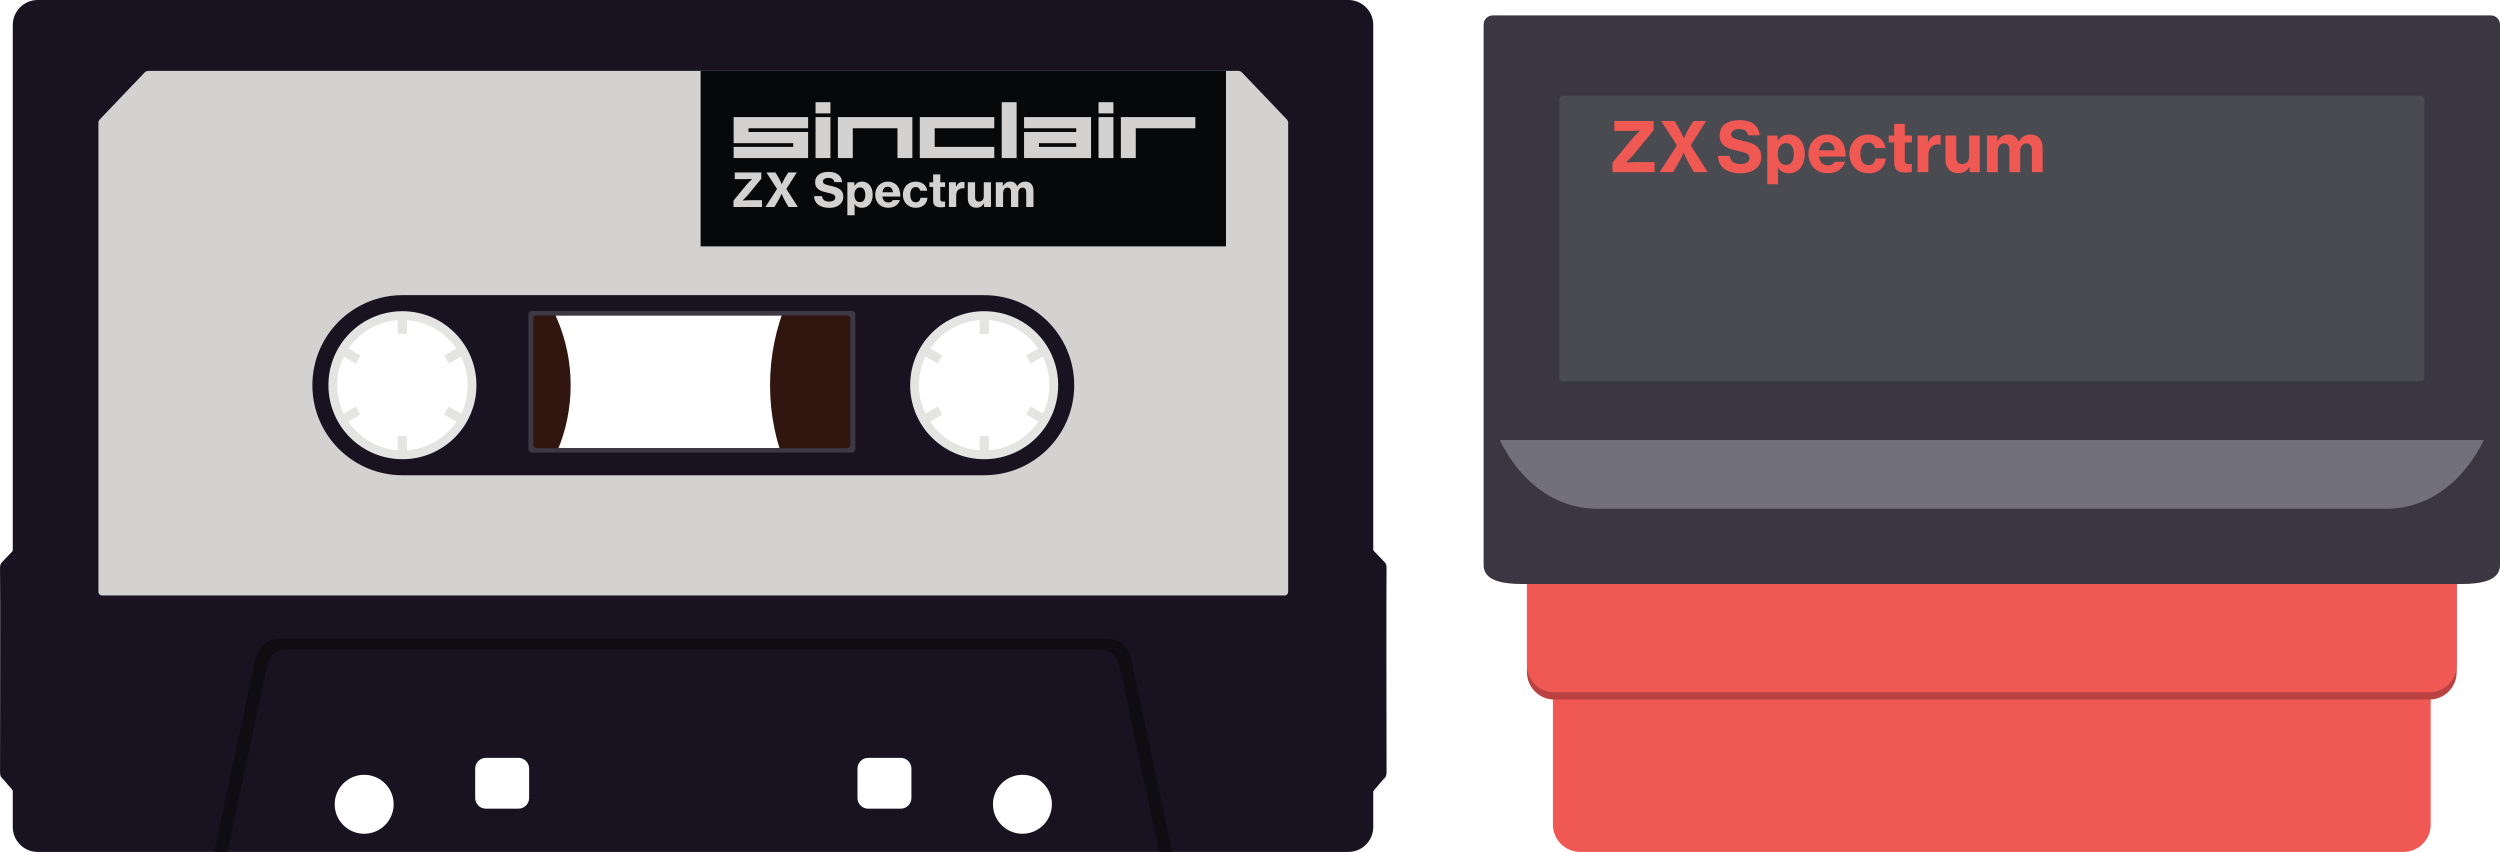 <svg enable-background="new 0 0 765.363 260.816" viewBox="0 0 765.363 260.816" xmlns="http://www.w3.org/2000/svg"><path d="m123.204 66.438c-28.442 0-51.499 23.057-51.499 51.499s23.057 51.499 51.499 51.499 51.499-23.057 51.499-51.499c-.001-28.443-23.057-51.499-51.499-51.499zm0 84.897c-18.445 0-33.398-14.953-33.398-33.398s14.953-33.398 33.398-33.398 33.398 14.953 33.398 33.398-14.953 33.398-33.398 33.398z" fill="#311610"/><path d="m301.296 52.387c-36.201 0-65.549 29.347-65.549 65.549s29.347 65.549 65.549 65.549 65.549-29.347 65.549-65.549c-.001-36.202-29.348-65.549-65.549-65.549zm0 98.938c-18.445 0-33.398-14.953-33.398-33.398s14.953-33.398 33.398-33.398 33.398 14.953 33.398 33.398-14.952 33.398-33.398 33.398z" fill="#311610"/><path d="m301.297 94.051c-13.187 0-23.877 10.69-23.877 23.877s10.69 23.877 23.877 23.877 23.877-10.69 23.877-23.877-10.69-23.877-23.877-23.877zm1.46 43.787v-4.348h-2.836v4.354c-6.317-.431-11.828-3.794-15.176-8.744l3.773-2.178-1.418-2.456-3.772 2.178c-1.28-2.634-1.999-5.59-1.999-8.715 0-3.149.731-6.126 2.029-8.775l3.728 2.153 1.418-2.456-3.721-2.149c3.347-4.913 8.829-8.251 15.111-8.688v4.245h2.836v-4.243c6.27.445 11.741 3.781 15.083 8.687l-3.68 2.124 1.418 2.456 3.686-2.128c1.297 2.648 2.028 5.625 2.028 8.773 0 3.106-.709 6.046-1.974 8.667l-3.728-2.152-1.418 2.456 3.734 2.156c-3.329 4.953-8.821 8.328-15.122 8.783z" fill="#e4e4e3"/><path d="m123.201 94.051c-13.187 0-23.877 10.69-23.877 23.877s10.69 23.877 23.877 23.877 23.877-10.69 23.877-23.877-10.69-23.877-23.877-23.877zm1.377 43.794v-4.354h-2.836v4.348c-6.301-.456-11.793-3.83-15.124-8.783l3.734-2.156-1.418-2.456-3.727 2.152c-1.265-2.621-1.974-5.562-1.974-8.667 0-3.148.731-6.125 2.028-8.773l3.687 2.129 1.418-2.456-3.68-2.124c3.341-4.906 8.812-8.242 15.083-8.687v4.243h2.836v-4.245c6.282.437 11.765 3.774 15.112 8.688l-3.721 2.149 1.418 2.456 3.729-2.153c1.298 2.649 2.029 5.626 2.029 8.775 0 3.125-.719 6.082-1.999 8.715l-3.772-2.178-1.418 2.456 3.773 2.178c-3.349 4.949-8.861 8.312-15.178 8.743z" fill="#e4e4e3"/><path d="m419.016 167.032c3.754 3.862 4.934 5.149 4.934 5.149s.644.429.536 2.253c-.107 1.824 0 59.963 0 61.787s-.536 1.824-1.073 2.467c-.536.643-4.398 5.149-4.398 5.149v-76.805z" fill="#181221"/><path d="m5.483 167.032c-3.754 3.862-4.934 5.149-4.934 5.149s-.644.429-.536 2.253c.107 1.824 0 59.963 0 61.787s.536 1.824 1.073 2.467c.536.643 4.398 5.149 4.398 5.149v-76.805z" fill="#181221"/><path d="m412.797 0h-401.268c-4.191 0-7.62 3.429-7.62 7.62v245.576c0 4.191 3.429 7.62 7.62 7.62h401.268c4.191 0 7.62-3.429 7.62-7.62v-245.576c0-4.191-3.429-7.62-7.62-7.62zm-301.308 255.252c-4.984 0-9.025-4.04-9.025-9.025 0-4.984 4.041-9.024 9.025-9.024s9.024 4.04 9.024 9.024c0 4.985-4.04 9.025-9.024 9.025zm11.712-114.667c-12.513 0-22.657-10.144-22.657-22.657s10.144-22.657 22.657-22.657 22.657 10.144 22.657 22.657c.001 12.513-10.143 22.657-22.657 22.657zm38.787 103.721c0 1.796-1.47 3.266-3.266 3.266h-9.981c-1.796 0-3.266-1.47-3.266-3.266v-9.021c0-1.796 1.47-3.266 3.266-3.266h9.981c1.796 0 3.266 1.47 3.266 3.266zm98.347-108.05c0 .522-.49.95-1.089.95h-94.852c-.599 0-1.089-.427-1.089-.95v-38.758c0-.522.49-.95 1.089-.95h94.852c.599 0 1.089.428 1.089.95zm18.689 108.05c0 1.796-1.47 3.266-3.266 3.266h-9.981c-1.796 0-3.266-1.47-3.266-3.266v-9.021c0-1.796 1.469-3.266 3.266-3.266h9.981c1.796 0 3.266 1.47 3.266 3.266zm33.986 10.946c-4.984 0-9.024-4.04-9.024-9.025 0-4.984 4.04-9.024 9.024-9.024s9.024 4.04 9.024 9.024c0 4.985-4.04 9.025-9.024 9.025zm-11.713-114.667c-12.513 0-22.657-10.144-22.657-22.657s10.144-22.657 22.657-22.657 22.657 10.144 22.657 22.657-10.144 22.657-22.657 22.657z" fill="#181221"/><path d="m260.75 95.184h-97.859c-.618 0-1.123.456-1.123 1.014v41.358c0 .558.505 1.014 1.123 1.014h97.859c.618 0 1.123-.456 1.123-1.014v-41.358c0-.558-.505-1.014-1.123-1.014zm-.415 41.072c0 .522-.49.95-1.089.95h-94.852c-.599 0-1.089-.427-1.089-.95v-38.758c0-.522.49-.95 1.089-.95h94.852c.599 0 1.089.428 1.089.95z" fill="#3e3845"/><path d="m358.879 260.816c-2.609-11.873-11.335-53.495-12.268-57.599-.96-4.224-2.688-7.68-8.065-7.68-5.376 0-247.22 0-252.596 0s-7.104 3.456-8.064 7.68c-.933 4.104-9.659 45.725-12.268 57.598h3.998c3.155-14.544 10.364-48.633 11.551-54.317 1.327-6.353 2.688-7.68 8.064-7.68h246.034c5.376 0 6.737 1.327 8.064 7.68 1.187 5.684 8.396 39.773 11.551 54.317z" fill="#0f0c12"/><path clip-rule="evenodd" d="m393.926 36.538c-.356-.41-13.203-13.816-13.755-14.408-.386-.414-1.014-.425-1.014-.425h-333.816s-.628.01-1.014.425c-.552.592-13.399 13.998-13.755 14.408-.552.636-.44 1.038-.44 1.038v143.637c0 .599.49 1.089 1.089 1.089h362.057c.599 0 1.089-.49 1.089-1.089v-143.637c-.001 0 .111-.402-.441-1.038zm-92.629 108.958c-15.226 0-162.87 0-178.096 0s-27.568-12.343-27.568-27.568 12.343-27.568 27.568-27.568h178.096c15.225 0 27.568 12.343 27.568 27.568s-12.342 27.568-27.568 27.568z" fill="#d4d1d1" fill-rule="evenodd"/><path d="m214.49 21.705h160.839v53.721h-160.839z" fill="#060809"/><g fill="#d4d1d1"><path d="m306.671 31.289h4.56v17.098h-4.56z"/><path d="m313.511 35.85v3.417h15.958v1.14h-15.958v7.98h20.518v-12.537zm4.558 7.977h11.401v1.14h-11.401z"/><path d="m336.309 35.85h4.557v12.537h-4.557z"/><path d="m336.309 31.289h4.557v3.42h-4.557z"/><path d="m343.147 35.85v12.537h4.56v-9.12h18.238v-3.417z"/><path d="m281.593 35.85v12.537h22.798v-3.42h-18.238v-5.7h18.238v-3.417z"/><path d="m256.515 35.85v12.537h4.56v-9.12h13.678v9.12h4.56v-12.537z"/><path d="m249.675 35.85h4.56v12.537h-4.56z"/><path d="m249.675 31.289h4.56v3.42h-4.56z"/><path d="m224.599 35.85v7.977h18.238v1.14h-18.238v3.42h22.798v-7.98h-18.241v-1.14h18.241v-3.417z"/><path d="m255.595 63.406c.517-.152.967-.372 1.351-.662.384-.289.685-.645.903-1.067s.327-.908.327-1.458c0-.56-.102-1.024-.306-1.394s-.474-.678-.811-.925-.725-.443-1.166-.59-.899-.272-1.373-.377c-.417-.095-.785-.18-1.103-.256s-.586-.164-.804-.263c-.218-.1-.384-.216-.498-.349s-.171-.303-.171-.512c0-.332.152-.597.455-.797.303-.199.706-.299 1.209-.299.531 0 .953.114 1.266.341.313.228.503.55.569.967h2.376c-.038-.521-.166-.979-.384-1.373-.218-.393-.507-.723-.868-.989-.36-.265-.787-.465-1.28-.597-.493-.133-1.029-.199-1.607-.199-.588 0-1.133.064-1.636.192s-.939.323-1.309.583c-.37.261-.659.59-.868.989-.209.398-.313.873-.313 1.422 0 .55.097 1.003.292 1.358.194.356.462.65.804.882.341.233.74.42 1.195.562s.939.27 1.451.384c.379.085.721.169 1.024.249.303.081.559.173.768.277.208.104.367.232.476.384s.164.341.164.569c0 .218-.05.405-.149.562-.1.156-.235.285-.405.384-.171.1-.365.173-.583.221s-.446.071-.683.071c-.683 0-1.212-.133-1.586-.398-.375-.265-.595-.687-.661-1.266h-2.447c.019.569.14 1.079.363 1.529.223.451.538.827.946 1.131s.896.536 1.465.697 1.209.242 1.92.242c.609.002 1.17-.074 1.687-.225z"/><path d="m259.415 65.895h2.233v-1.807c0-.408-.007-.749-.021-1.024s-.031-.484-.05-.626h.028c.218.37.519.659.903.868.384.208.827.313 1.33.313s.96-.095 1.373-.285c.413-.189.763-.457 1.053-.804.289-.346.512-.768.669-1.266.156-.498.235-1.055.235-1.672 0-.578-.076-1.112-.228-1.6s-.368-.91-.647-1.266c-.28-.355-.621-.633-1.024-.832s-.856-.299-1.358-.299c-1.024 0-1.792.432-2.305 1.294h-.043v-1.081h-2.148zm2.603-4.63c-.294-.413-.441-.946-.441-1.6 0-.322.035-.621.107-.896.071-.275.178-.517.32-.725s.32-.372.534-.491c.213-.118.462-.178.747-.178.55 0 .958.211 1.223.633.266.422.398.974.398 1.657s-.138 1.223-.413 1.622c-.275.398-.669.597-1.181.597-.569-.001-1-.207-1.294-.619z"/><path d="m273.256 63.427c.398-.118.747-.285 1.046-.498s.55-.465.754-.754.353-.6.448-.932h-2.162c-.123.237-.297.42-.519.548-.223.128-.51.192-.861.192-.54 0-.963-.161-1.266-.484-.304-.322-.493-.768-.569-1.337h5.519c.009-.749-.085-1.432-.285-2.048-.199-.616-.512-1.133-.939-1.55-.332-.303-.714-.541-1.145-.711-.432-.171-.918-.256-1.458-.256-.579 0-1.105.102-1.579.306s-.882.486-1.223.847-.607.785-.797 1.273-.284 1.017-.284 1.586.092 1.095.277 1.579.45.906.797 1.266c.346.361.766.643 1.259.846.493.204 1.048.306 1.664.306.483-.001.924-.061 1.323-.179zm-.356-5.804c.275.299.431.714.469 1.245h-3.229c.076-.522.246-.934.512-1.238.265-.303.654-.455 1.166-.455.446 0 .807.149 1.082.448z"/><path d="m281.826 63.384c.431-.157.799-.372 1.103-.647.303-.275.543-.6.718-.974.175-.375.272-.775.292-1.202h-2.148c-.047.436-.192.773-.434 1.01s-.572.356-.989.356c-.569 0-.993-.213-1.273-.64s-.42-.986-.42-1.679c0-.711.14-1.28.42-1.707s.704-.64 1.273-.64c.37 0 .669.102.896.306.228.204.379.481.455.832h2.162c-.067-.408-.195-.785-.384-1.131-.19-.346-.434-.642-.733-.889s-.652-.439-1.06-.576-.863-.206-1.366-.206c-.597 0-1.138.102-1.622.306s-.896.486-1.238.847c-.341.361-.605.785-.79 1.273s-.277 1.017-.277 1.586.095 1.098.284 1.586c.19.489.457.913.804 1.273.346.361.763.643 1.252.846.488.204 1.036.306 1.643.306.524-.001 1-.079 1.432-.236z"/><path d="m284.536 57.232h1.138v4.239c0 .389.057.709.171.96s.275.455.484.612c.208.156.457.265.747.327.289.062.609.092.96.092.303 0 .564-.014.782-.043.218-.028.389-.052.512-.071v-1.664h-.114c-.076.01-.161.017-.256.021-.095.005-.18.007-.256.007-.266 0-.472-.05-.619-.149-.147-.1-.22-.292-.22-.576v-3.755h1.479v-1.423h-1.479v-2.418h-2.191v2.418h-1.138z"/><path d="m292.658 55.809h-2.148v7.568h2.233v-3.514c0-.74.182-1.297.548-1.671.365-.375.851-.557 1.458-.548.152 0 .308.014.469.043h.057v-1.949c-.085-.038-.242-.057-.469-.057-.474 0-.882.114-1.223.341-.341.228-.635.607-.882 1.138h-.043z"/><path d="m303.384 63.377v-7.568h-2.205v4.282c0 .474-.128.863-.384 1.166-.256.304-.612.455-1.067.455-.398 0-.7-.114-.903-.341-.204-.228-.306-.555-.306-.981v-4.581h-2.233v5.007c0 .835.228 1.506.683 2.013s1.114.761 1.977.761c.521 0 .962-.104 1.323-.313.36-.208.678-.536.953-.981h.043v1.081z"/><path d="m304.863 63.377h2.233v-4.31c0-.484.119-.877.356-1.181.237-.303.555-.455.953-.455.37 0 .647.116.832.348.185.233.277.557.277.975v4.623h2.233v-4.31c0-.484.116-.877.349-1.181.232-.303.548-.455.946-.455.36 0 .638.116.832.348.194.233.292.557.292.975v4.623h2.219v-4.993c0-.844-.213-1.52-.64-2.027s-1.062-.761-1.906-.761c-.484 0-.927.111-1.33.334s-.761.59-1.074 1.102h-.028c-.389-.958-1.081-1.437-2.077-1.437-.541 0-.994.119-1.359.356s-.671.583-.918 1.038h-.043v-1.181h-2.148v7.569z"/><path d="m224.556 63.377h8.72v-2.077h-3.528c-.218 0-.462.005-.733.014-.27.01-.529.019-.775.028-.285.019-.569.033-.854.043v-.043l.697-.697c.199-.199.408-.417.626-.654s.417-.465.598-.683l3.77-4.609v-1.906h-8.137v2.048h3.044c.208 0 .441-.002.697-.007s.498-.012.725-.021c.266-.009.536-.023.811-.043v.043c-.218.209-.432.422-.64.64-.18.19-.37.391-.569.605-.199.213-.379.415-.54.605l-3.912 4.751z"/><path d="m234.328 63.377h2.76l1.095-1.864c.123-.208.249-.438.377-.69.128-.251.244-.486.348-.704.123-.256.242-.512.356-.768h.028c.114.256.228.512.341.768.104.218.216.453.334.704s.239.481.363.69l1.067 1.864h2.874l-3.528-5.548 3.201-5.036h-2.646l-.868 1.437c-.123.209-.249.434-.377.676s-.244.472-.349.69c-.123.247-.242.503-.356.768h-.028c-.123-.265-.242-.521-.356-.768-.104-.218-.218-.448-.341-.69-.124-.242-.247-.467-.37-.676l-.854-1.437h-2.774l3.258 5.05z"/></g><path clip-rule="evenodd" d="m483.781 260.816c-4.619 0-8.364-3.745-8.364-8.364v-48.012h268.727v48.012c0 4.619-3.745 8.364-8.364 8.364z" fill="#f05953" fill-rule="evenodd"/><path clip-rule="evenodd" d="m475.831 214.169c-4.619 0-8.364-3.745-8.364-8.364v-37.322h284.627v37.322c0 4.619-3.745 8.364-8.364 8.364z" fill="#bb4243" fill-rule="evenodd"/><path clip-rule="evenodd" d="m475.831 211.939c-4.619 0-8.364-3.745-8.364-8.364v-37.322h284.627v37.322c0 4.619-3.745 8.364-8.364 8.364z" fill="#f05953" fill-rule="evenodd"/><path clip-rule="evenodd" d="m466.047 178.793c-6.663 0-11.849-1.254-11.849-5.774 0-4.521 0-165.512 0-165.512 0-1.54 1.248-2.788 2.788-2.788h305.589c1.54 0 2.788 1.248 2.788 2.788v165.512c0 4.521-5.186 5.774-11.849 5.774z" fill="#3a3742" fill-rule="evenodd"/><path clip-rule="evenodd" d="m478.469 116.753c-.616 0-1.115-.499-1.115-1.115v-85.19c0-.616.499-1.115 1.115-1.115h262.623c.616 0 1.115.499 1.115 1.115v85.189c0 .616-.499 1.115-1.115 1.115h-262.623z" fill="#4a4a51" fill-rule="evenodd"/><path clip-rule="evenodd" d="m459.147 134.731c5.564 11.334 15.627 21.021 30.082 21.021h241.102c14.455 0 24.519-9.687 30.083-21.021-13.658 0-297.151 0-301.267 0z" fill="#71707c" fill-rule="evenodd"/><path d="m535.393 52.739c.765-.224 1.431-.55 1.999-.979.568-.428 1.013-.954 1.336-1.578s.484-1.344.484-2.157c0-.828-.151-1.515-.453-2.063-.302-.547-.702-1.003-1.2-1.368s-1.073-.656-1.726-.874c-.653-.217-1.33-.403-2.031-.558-.618-.14-1.161-.266-1.631-.379-.47-.112-.866-.242-1.189-.389s-.568-.319-.737-.516c-.168-.196-.252-.449-.252-.758 0-.491.224-.884.673-1.179s1.045-.442 1.789-.442c.786 0 1.41.168 1.873.505s.744.814.842 1.431h3.515c-.056-.771-.246-1.449-.568-2.031-.323-.582-.751-1.07-1.284-1.463s-1.165-.687-1.894-.884c-.73-.196-1.523-.295-2.378-.295-.87 0-1.677.095-2.42.284-.744.189-1.389.477-1.936.863s-.975.874-1.284 1.463-.463 1.291-.463 2.105.144 1.484.432 2.01c.287.526.684.961 1.189 1.305s1.094.621 1.768.831c.673.21 1.389.4 2.147.568.561.126 1.066.249 1.515.368s.828.256 1.137.41c.308.155.544.344.705.568.161.225.242.505.242.842 0 .323-.074.6-.221.831s-.347.421-.6.568-.54.256-.863.326-.66.105-1.01.105c-1.01 0-1.793-.196-2.347-.589-.555-.393-.881-1.017-.979-1.873h-3.62c.028.842.207 1.596.537 2.263.329.667.796 1.224 1.4 1.673.603.449 1.326.793 2.168 1.031s1.789.358 2.841.358c.898.004 1.729-.109 2.494-.333z" fill="#f05953"/><path d="m541.044 56.422h3.304v-2.673c0-.604-.01-1.108-.031-1.515s-.046-.716-.074-.926h.042c.323.547.768.975 1.336 1.284s1.224.463 1.968.463 1.421-.14 2.031-.421c.61-.28 1.129-.677 1.557-1.189s.758-1.137.989-1.873c.232-.737.347-1.561.347-2.473 0-.856-.112-1.645-.337-2.368-.225-.722-.544-1.347-.958-1.873s-.919-.937-1.516-1.231c-.597-.295-1.266-.442-2.01-.442-1.516 0-2.652.639-3.41 1.915h-.063v-1.6h-3.178v14.922zm3.852-6.851c-.435-.61-.653-1.4-.653-2.368 0-.477.053-.919.158-1.326s.263-.765.474-1.073.474-.55.789-.726c.316-.175.684-.263 1.105-.263.814 0 1.417.312 1.81.937s.589 1.442.589 2.452-.204 1.81-.61 2.399c-.407.589-.989.884-1.747.884-.842 0-1.481-.305-1.915-.916z" fill="#f05953"/><path d="m561.522 52.771c.589-.175 1.105-.421 1.547-.737s.814-.687 1.115-1.115c.302-.428.523-.887.663-1.379h-3.199c-.182.351-.439.621-.768.81-.33.19-.754.284-1.273.284-.8 0-1.424-.238-1.873-.716-.449-.477-.73-1.137-.842-1.978h8.166c.014-1.108-.126-2.118-.421-3.031-.295-.912-.758-1.677-1.389-2.294-.491-.449-1.056-.8-1.694-1.052-.639-.253-1.358-.379-2.157-.379-.856 0-1.635.151-2.336.452-.702.302-1.305.719-1.81 1.252s-.898 1.161-1.179 1.884-.421 1.505-.421 2.347.137 1.621.41 2.336c.274.716.666 1.34 1.179 1.873.512.534 1.133.951 1.863 1.252.729.302 1.55.452 2.463.452.715.002 1.367-.086 1.956-.261zm-.526-8.588c.407.442.638 1.056.695 1.842h-4.778c.112-.772.365-1.382.758-1.831s.968-.674 1.726-.674c.659 0 1.192.221 1.599.663z" fill="#f05953"/><path d="m574.203 52.707c.638-.231 1.182-.55 1.631-.958.449-.407.803-.887 1.063-1.442.26-.554.403-1.147.432-1.778h-3.178c-.07.646-.284 1.144-.642 1.494-.358.351-.846.526-1.463.526-.842 0-1.47-.316-1.884-.947s-.621-1.459-.621-2.484c0-1.052.207-1.894.621-2.526.414-.631 1.042-.947 1.884-.947.547 0 .989.151 1.326.452.337.302.561.712.674 1.231h3.199c-.098-.603-.288-1.161-.568-1.673-.281-.512-.642-.95-1.084-1.315s-.965-.649-1.568-.852-1.277-.305-2.021-.305c-.884 0-1.684.151-2.399.452-.716.302-1.326.719-1.831 1.252s-.894 1.161-1.168 1.884-.411 1.505-.411 2.347.14 1.624.421 2.347.677 1.351 1.189 1.884 1.129.951 1.852 1.252c.722.302 1.533.452 2.431.452.771.002 1.476-.114 2.115-.346z" fill="#f05953"/><path d="m578.212 43.604h1.684v6.272c0 .576.084 1.049.253 1.421.168.372.407.673.716.905.308.231.677.393 1.105.484s.901.137 1.421.137c.449 0 .835-.021 1.158-.063s.575-.077.758-.105v-2.463h-.168c-.112.014-.239.025-.379.032s-.267.01-.379.01c-.393 0-.698-.074-.915-.221-.218-.147-.326-.432-.326-.852v-5.556h2.189v-2.105h-2.189v-3.578h-3.241v3.578h-1.684v2.104z" fill="#f05953"/><path d="m590.23 41.5h-3.178v11.197h3.304v-5.199c0-1.094.27-1.919.81-2.473s1.259-.824 2.157-.81c.224 0 .456.021.695.063h.084v-2.883c-.126-.056-.358-.084-.695-.084-.702 0-1.305.168-1.81.505s-.94.898-1.305 1.684h-.063v-2z" fill="#f05953"/><path d="m606.099 52.697v-11.197h-3.262v6.335c0 .702-.19 1.277-.568 1.726-.379.449-.905.674-1.578.674-.589 0-1.035-.168-1.336-.505-.302-.337-.453-.821-.453-1.452v-6.778h-3.304v7.408c0 1.235.337 2.228 1.01 2.978.673.751 1.649 1.126 2.926 1.126.771 0 1.424-.155 1.957-.463s1.003-.792 1.41-1.452h.063v1.6z" fill="#f05953"/><path d="m608.288 52.697h3.304v-6.377c0-.716.175-1.298.526-1.747s.821-.674 1.41-.674c.547 0 .958.172 1.231.516.274.344.411.824.411 1.442v6.84h3.304v-6.377c0-.716.172-1.298.516-1.747s.81-.674 1.4-.674c.533 0 .943.172 1.231.516.287.344.432.824.432 1.442v6.84h3.283v-7.388c0-1.249-.316-2.248-.947-2.999-.631-.75-1.572-1.126-2.82-1.126-.716 0-1.372.165-1.968.495s-1.126.873-1.589 1.631h-.042c-.576-1.417-1.6-2.126-3.073-2.126-.8 0-1.47.176-2.01.526-.54.351-.993.863-1.358 1.536h-.063v-1.746h-3.178z" fill="#f05953"/><path d="m493.65 52.697h12.902v-3.073h-5.22c-.323 0-.684.007-1.084.021s-.782.028-1.147.042c-.421.028-.842.049-1.263.063v-.063l1.031-1.031c.295-.295.603-.617.926-.968s.617-.687.884-1.01l5.577-6.819v-2.82h-12.039v3.031h4.504c.308 0 .652-.003 1.031-.01s.737-.017 1.073-.032c.393-.014.793-.035 1.2-.063v.063c-.323.309-.639.624-.947.947-.267.281-.547.579-.842.895s-.561.614-.8.895l-5.788 7.03v2.902z" fill="#f05953"/><path d="m508.109 52.697h4.083l1.621-2.757c.182-.309.368-.649.558-1.021.189-.372.361-.719.516-1.042.182-.379.358-.758.526-1.137h.042c.168.379.337.758.505 1.137.154.323.319.67.494 1.042s.354.712.537 1.021l1.579 2.757h4.251l-5.22-8.208 4.736-7.451h-3.915l-1.284 2.126c-.182.309-.368.642-.558 1-.189.358-.361.698-.516 1.021-.183.365-.358.744-.526 1.136h-.042c-.182-.393-.358-.771-.526-1.136-.154-.323-.323-.663-.505-1.021-.183-.358-.365-.691-.547-1l-1.263-2.126h-4.104l4.82 7.472z" fill="#f05953"/></svg>